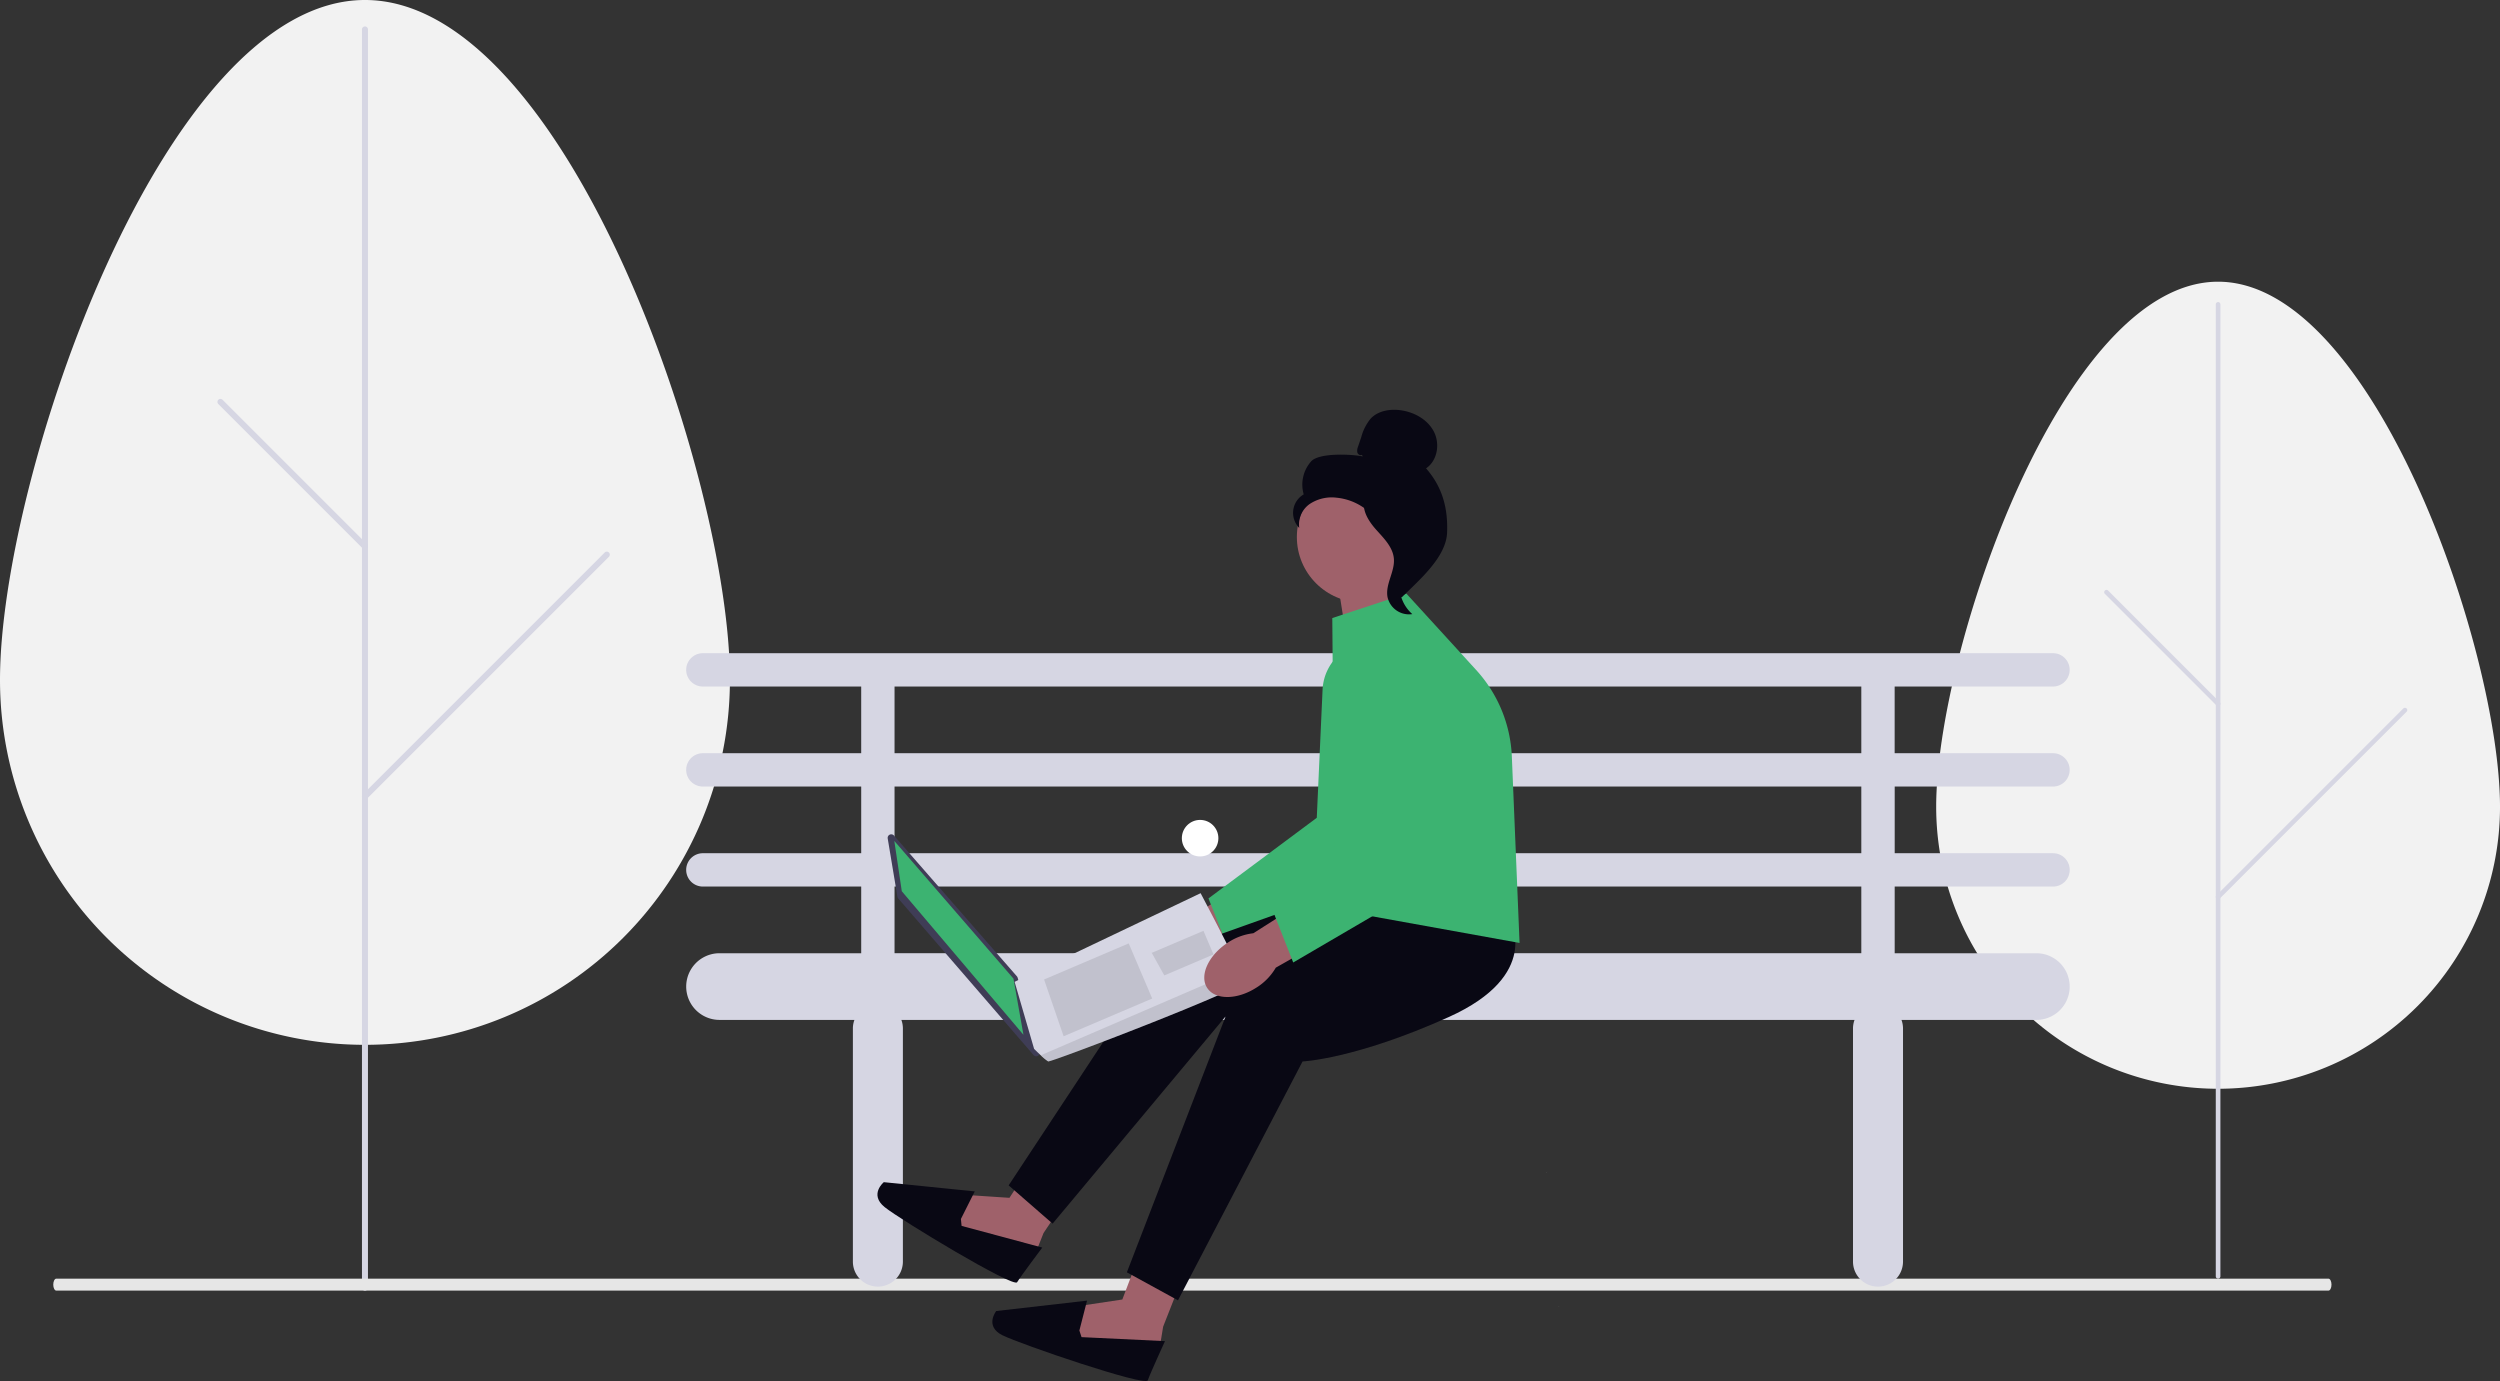 <svg xmlns="http://www.w3.org/2000/svg" width="799.403" height="441.595" viewBox="0 0 799.403 441.595" xmlns:xlink="http://www.w3.org/1999/xlink" role="img" artist="Katerina Limpitsouni" source="https://undraw.co/"><rect x="0" y="0" width="799.403" height="441.595" fill="#333333" stroke="none"/><g transform="translate(-864.885 -546.821)"><g transform="translate(1484.002 636.904)"><path d="M426.536,420.89a.845.845,0,0,1-.6-.248l-40.791-40.763a.847.847,0,1,1,1.2-1.2l40.791,40.763a.847.847,0,0,1-.6,1.446Z" transform="translate(-294.63 -280.644)" fill="#d6d6e3"/><path d="M218.052,303.8c0-49.785,40.358-167.923,90.143-167.923S398.339,254.019,398.339,303.8a90.143,90.143,0,1,1-180.286,0Z" transform="translate(-218.052 -135.882)" fill="#f2f2f2"/><path d="M339.407,549.284a.741.741,0,0,1-.741-.741V237.757a.741.741,0,0,1,1.482,0V548.543A.741.741,0,0,1,339.407,549.284Z" transform="translate(-249.265 -230.507)" fill="#d6d6e3"/><path d="M326.951,305.988a.739.739,0,0,1-.524-.217l-35.679-35.679a.741.741,0,1,1,1.048-1.048l35.678,35.679a.741.741,0,0,1-.524,1.265Z" transform="translate(-236.809 -170.285)" fill="#d6d6e3"/><path d="M339.407,380.915a.741.741,0,0,1-.524-1.265l59.75-59.751a.741.741,0,1,1,1.048,1.048L339.931,380.7a.739.739,0,0,1-.524.217Z" transform="translate(-249.265 -183.442)" fill="#d6d6e3"/></g><g transform="translate(864.885 546.821)"><path d="M218.052,353.275c0-64.452,52.249-217.394,116.7-217.394s116.7,152.942,116.7,217.394a116.7,116.7,0,1,1-233.4,0Z" transform="translate(-218.052 -135.882)" fill="#f2f2f2"/><path d="M339.626,641.281a.96.96,0,0,1-.96-.96V237.975a.96.96,0,0,1,1.919,0V640.321A.96.96,0,0,1,339.626,641.281Z" transform="translate(-222.925 -228.588)" fill="#d6d6e3"/><path d="M337.681,316.936a.956.956,0,0,1-.678-.281l-46.19-46.19a.96.96,0,1,1,1.357-1.357l46.19,46.19a.96.96,0,0,1-.679,1.638Z" transform="translate(-220.981 -141.252)" fill="#d6d6e3"/><path d="M339.626,398.954a.96.96,0,0,1-.679-1.638L416.3,319.962a.96.96,0,0,1,1.357,1.357L340.3,398.673A.957.957,0,0,1,339.626,398.954Z" transform="translate(-222.925 -143.307)" fill="#d6d6e3"/></g><path d="M964.46,660.877H237.926c-.54,0-.978-.858-.978-1.917s.438-1.916.978-1.916H964.46c.54,0,.978.858.978,1.916S965,660.877,964.46,660.877Z" transform="translate(644.968 298.636)" fill="#e6e6e6"/><path d="M1144.484,601.583a5.33,5.33,0,0,0,0-10.66h-50.635V569.6h50.635a5.33,5.33,0,0,0,0-10.66H712.758a5.33,5.33,0,1,0,0,10.66h50.634v21.32H712.758a5.33,5.33,0,0,0,0,10.66h50.635V622.9H712.758a5.33,5.33,0,0,0,0,10.66h50.635v21.32h-45.3a10.66,10.66,0,1,0,0,21.32h43.129a7.95,7.95,0,0,0-.489,2.665v74.619a7.995,7.995,0,1,0,15.99,0V678.868a7.941,7.941,0,0,0-.489-2.665h304.786a7.947,7.947,0,0,0-.489,2.665v74.619a7.995,7.995,0,1,0,15.99,0V678.868a7.949,7.949,0,0,0-.489-2.665h43.129a10.66,10.66,0,1,0,0-21.32h-45.3v-21.32h50.635a5.33,5.33,0,0,0,0-10.66h-50.634v-21.32ZM774.052,569.6h309.137v21.32H774.052Zm309.137,85.279H774.052v-21.32h309.137Zm0-31.98H774.052v-21.32h309.137Z" transform="translate(376.872 196.748)" fill="#d6d6e3"/><circle cx="5.841" cy="5.841" r="5.841" transform="translate(1242.793 808.997)" fill="#fff"/><path d="M603.968,80.8l-2.71-16.942,18.3-7.454,2.711,25.757Z" transform="translate(691.24 668.447)" fill="#9f616a"/><path d="M667.546,231.924c-6.19,4.048-13.289,4.136-15.87.2s.354-10.413,6.546-14.46a18.507,18.507,0,0,1,8.2-3.033l26.436-16.821,7.628,12.576-26.872,15.246A18.508,18.508,0,0,1,667.546,231.924Z" transform="translate(578.389 626.008)" fill="#9f616a"/><path d="M646.077,95.367h0a15.99,15.99,0,0,1,14.287,19.471l-11.031,48.692L598.559,193.21l-6.25-15.883,34.628-25.776,1.854-40.97a15.99,15.99,0,0,1,17.287-15.214Z" transform="translate(659.001 656.771)" fill="#3CB371"/><path d="M791.134,340.559l-10.756,16.078-2,5.038-5.9,3.729L750.12,355.024l4.845-10.605,14.518.958,5.966-9.153Z" transform="translate(418.19 584.461)" fill="#9f616a"/><path d="M792.763,353.913l.222,2.217,25.8,6.937s-6.888,9.167-8.04,11.074-37.391-19.977-42.383-24.032-.247-7.958-.247-7.958l29.078,2.952-4.427,8.817h0Z" transform="translate(379.379 582.682)" fill="#090814"/><path d="M716.219,210.2l2.863,6.772s6.248,19.267-25.776,26.037-48.683,3.906-48.683,3.906l-55.2,66.133-14.055-12.237,43.977-66.675a24.206,24.206,0,0,1,12.066-9.468l66.246-23.655Z" transform="translate(612.044 625.048)" fill="#090814"/><path d="M737.718,382.058l-7.075,18.005-.882,5.349-4.965,4.9-24.062-5.374,2.471-11.4,14.389-2.159,3.878-10.214Z" transform="translate(506.17 570.971)" fill="#9f616a"/><path d="M737.832,405.831l.69,2.118,26.681,1.278s-4.775,10.424-5.494,12.534-40.79-11.546-46.532-14.439-1.937-7.722-1.937-7.722l29.04-3.322Z" transform="translate(472.197 566.435)" fill="#090814"/><path d="M668.2,213.933l4.241,6.006s10.213,17.493-19.633,30.933-46.737,14.2-46.737,14.2l-39.829,76.381-16.345-8.96,31.662-82.061,30.863-28.32,55.78-8.178Z" transform="translate(675.317 621.166)" fill="#090814"/><path d="M547.987,81.055l23.694-7.811L594,97.675a43.712,43.712,0,0,1,11.4,27.678l2.466,59.59-59.1-10.676-.781-93.212Z" transform="translate(742.915 663.395)" fill="#3CB371"/><circle cx="20.927" cy="20.927" r="20.927" transform="translate(1279.573 697.614)" fill="#9f616a"/><path d="M529.845,399.028h-.023a.82.82,0,0,1,.349,0A1.611,1.611,0,0,0,529.845,399.028Z" transform="translate(833.328 565.616)" fill="#fff"/><path d="M535.126,357.594c.176.061.256.091.273.1l-.266-.1Z" transform="translate(824.39 578.047)" fill="#fff"/><path d="M535.58,337.5l.076-.026c-.317.226-.346.169-.212.088.047-.019.084-.04.128-.06Z" transform="translate(823.962 584.087)" fill="#fff"/><path d="M436.972,14.413c-.546.318-1.278-.164-1.458-.774a3.194,3.194,0,0,1,.227-1.858c.342-1.011.676-2.012,1.022-3.023a15.544,15.544,0,0,1,3.055-5.989c2.363-2.461,6.133-3.088,9.509-2.632,4.344.586,8.629,2.939,10.65,6.828s1.158,9.328-2.493,11.755c5.207,5.965,7.015,12.614,6.73,20.517S455.309,54.427,449.687,60c-1.255-.758-2.4-4.327-1.7-5.622s-.3-2.794.555-3.993,1.573.709.709-.48c-.546-.75,1.581-2.469.774-2.917-3.919-2.172-5.223-7.056-7.683-10.8A18.386,18.386,0,0,0,428.9,28.111a12.719,12.719,0,0,0-8.523,1.947,7.986,7.986,0,0,0-3.438,7.716,6.853,6.853,0,0,1,1.426-10.733,11.187,11.187,0,0,1,2.379-10.552c2.534-2.794,12.81-2.314,16.509-1.581l-.285-.489h0l.008-.008Z" transform="translate(863.397 677.857)" fill="#090814"/><path d="M428.65,34.63c4.9.529,8.433,4.775,11.423,8.689,1.719,2.257,3.528,4.751,3.479,7.594-.041,2.869-1.964,5.337-2.884,8.05A12.139,12.139,0,0,0,444.2,71.747a7.042,7.042,0,0,1-7.944-5.516c-.709-4.114,2.412-8.091,2.044-12.255-.326-3.667-3.219-6.486-5.671-9.232s-4.766-6.38-3.634-9.884l-.342-.236h0Z" transform="translate(872.291 671.445)" fill="#090814"/><g transform="matrix(0.946, -0.326, 0.326, 0.946, 1145.452, 815.06)"><path d="M3.148.953.016,19.553a1.145,1.145,0,0,0,.067.616L24.66,81.574a1.145,1.145,0,0,0,2.207-.377l1.041-24.676a1.145,1.145,0,0,0-.084-.479L5.338.713a1.145,1.145,0,0,0-2.19.241Z" transform="translate(0 0)" fill="#3f3d56"/><path d="M2.977,0,0,15.979,21.809,72.014l2.83-18.025Z" transform="translate(1.911 2.381)" fill="#3CB371"/><path d="M70.55,31.231c-.506,2.095-66.923,4.362-67.613,3.729a14.974,14.974,0,0,1-1.6-2.622C.645,31.018,0,29.7,0,29.7L1.092,7.416,66.518,0s2.9,18.593,3.8,27.135A21.744,21.744,0,0,1,70.55,31.231Z" transform="translate(25.472 50.058)" fill="#d6d6e3"/><path d="M.006,2.089,0,21.281,30.694,19.1,29.336,0Z" transform="translate(35.703 57.746)" opacity="0.1" style="isolation:isolate"/><path d="M.185,1.261,0,1.238,1.449,9.4,18.5,8.185,17.923,0Z" transform="translate(71.007 61.724)" opacity="0.1" style="isolation:isolate"/><path d="M69.07,4.1c-.5,2.095-66.788,4.362-67.475,3.728A14.98,14.98,0,0,1,0,5.2L68.841,0A21.791,21.791,0,0,1,69.07,4.1Z" transform="translate(26.893 77.193)" opacity="0.1" style="isolation:isolate"/></g><path d="M637.764,238.5c-6.19,4.048-13.289,4.136-15.87.2s.354-10.413,6.546-14.46a18.506,18.506,0,0,1,8.2-3.033l26.44-16.819,7.628,12.576L643.83,232.208a18.508,18.508,0,0,1-6.067,6.3Z" transform="translate(629.009 624.032)" fill="#9f616a"/><path d="M616.3,101.946h0a15.99,15.99,0,0,1,14.287,19.471L619.55,170.109l-50.772,29.682-6.248-15.883,34.627-25.776,1.854-40.97a15.99,15.99,0,0,1,17.283-15.214h0Z" transform="translate(709.623 654.798)" fill="#3CB371"/></g></svg>